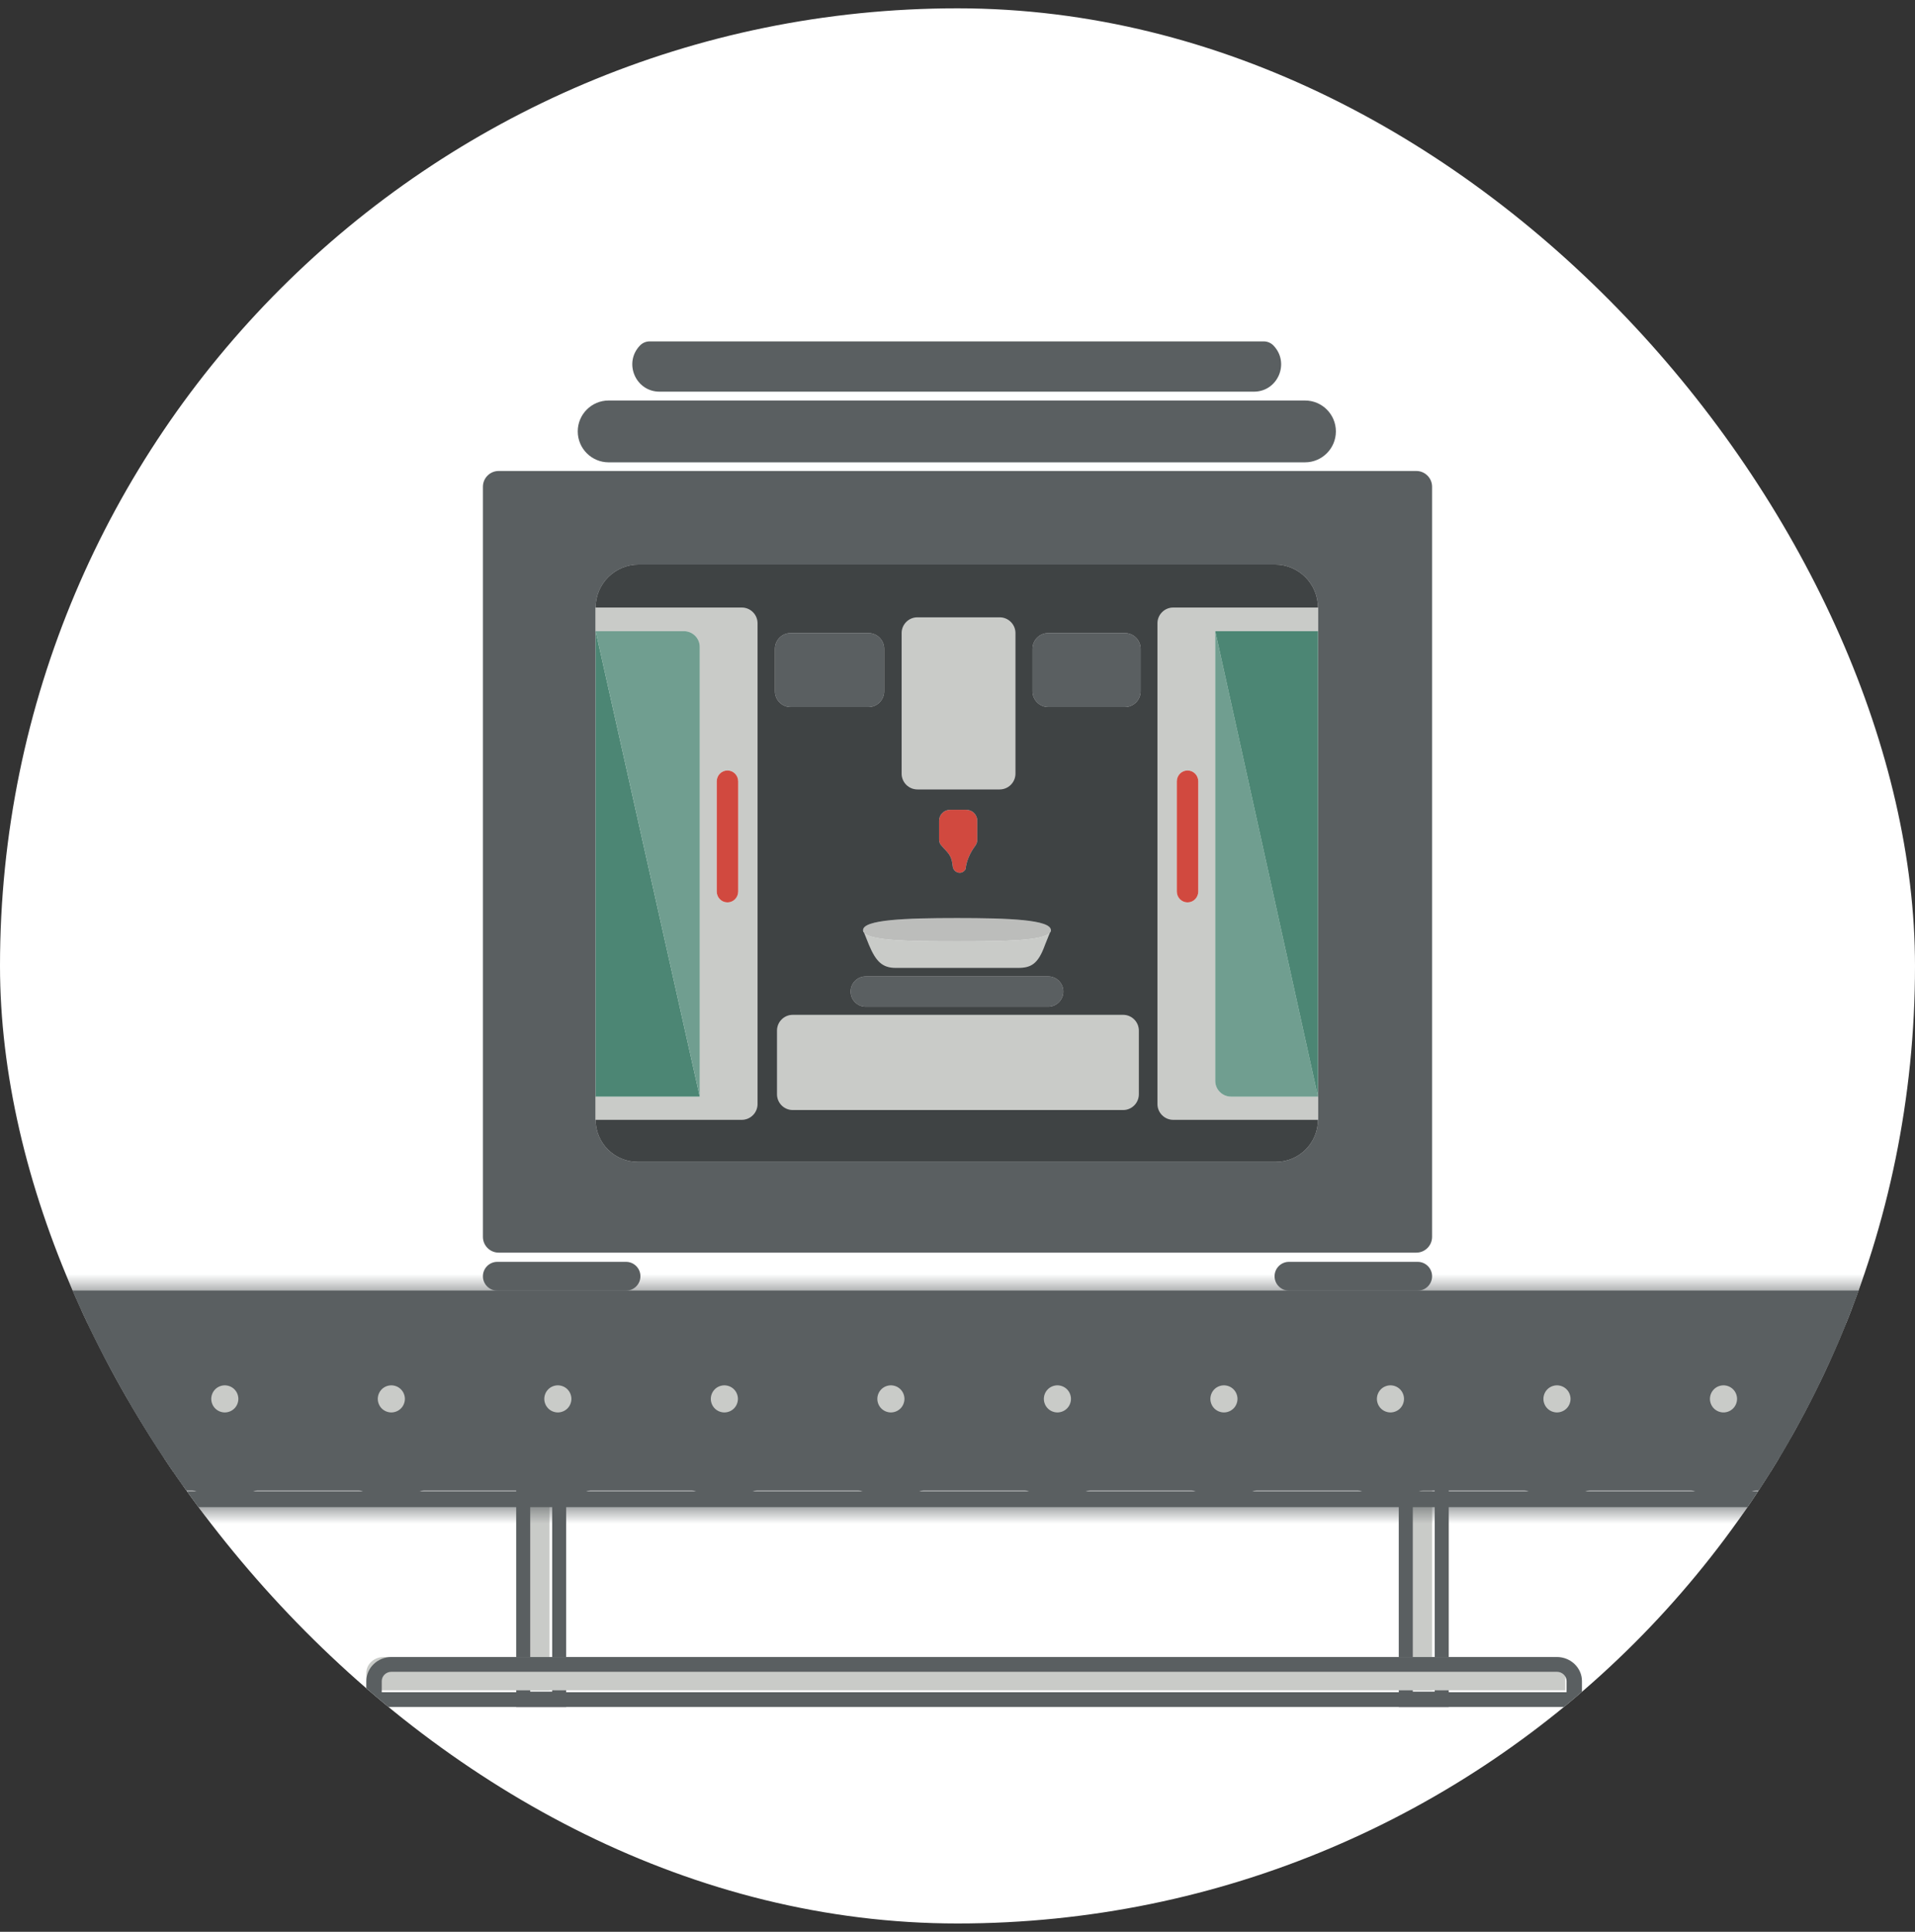 <svg width="115" height="116" viewBox="0 0 115 116" fill="none" xmlns="http://www.w3.org/2000/svg">
<rect x="0" y="0" width="115" height="116" fill="#333333" stroke="none"/>
<g clip-path="url(#clip0_1283_8941)">
<rect y="0.5" width="115" height="115" rx="57.5" fill="white"/>
<path d="M86 84.5H84V101.5H86V84.5Z" fill="#C9CBC8"/>
<path d="M86.159 85.423V101.577H84.841V85.423H86.159ZM87 84.5H86.159H84.841H84V85.423V101.577V102.5H84.841H86.159H87V101.577V85.423V84.5Z" fill="#5A5F61"/>
<path d="M33 84.5H31V101.5H33V84.5Z" fill="#C9CBC8"/>
<path d="M33.159 85.423V101.577H31.841V85.423H33.159ZM34 84.5H33.159H31.841H31V85.423V101.577V102.5H31.841H33.159H34V101.577V85.423V84.5Z" fill="#5A5F61"/>
<path d="M22 101.5V100.449C22 99.926 22.468 99.5 23.044 99.5H92.956C93.532 99.5 94 99.926 94 100.449V101.5H22Z" fill="#C9CBC8"/>
<path d="M93.493 100.387C93.815 100.387 94.075 100.638 94.075 100.947V101.613H22.925V100.947C22.925 100.638 23.186 100.387 23.508 100.387H93.493ZM93.493 99.5H23.508C22.677 99.5 22 100.149 22 100.947V101.613V102.5H22.925H94.076H95V101.613V100.947C95 100.149 94.324 99.5 93.493 99.5Z" fill="#5A5F61"/>
<path d="M1018.87 84C1018.87 85.893 1017.39 87.375 1015.62 87.375L3.375 87.375C1.61 87.375 0.125 85.894 0.125 84C0.125 82.106 1.61 80.625 3.375 80.625L1015.62 80.625C1017.39 80.625 1018.87 82.106 1018.87 84Z" fill="#5A5F61" stroke="#5A5F61" stroke-width="2.251"/>
<path d="M2.9 88.375C0.286 88.375 -1.875 86.205 -1.875 83.501C-1.875 80.796 0.286 78.625 2.9 78.625H1015.1C1017.71 78.625 1019.87 80.796 1019.87 83.501C1019.87 86.205 1017.71 88.375 1015.1 88.375H2.9ZM2.9 79.454C0.677 79.454 -1.098 81.286 -1.098 83.501C-1.098 85.715 0.677 87.547 2.9 87.547H1015.1C1017.32 87.547 1019.1 85.715 1019.1 83.501C1019.1 81.287 1017.32 79.454 1015.1 79.454H2.9Z" fill="#C9CBC8" stroke="#5A5F61" stroke-width="2.251"/>
<mask id="path-10-inside-1_1283_8941" fill="white">
<path d="M1014.64 78.441C1017.64 78.441 1020.08 80.935 1020.08 84.001C1020.08 87.065 1017.64 89.559 1014.64 89.559H3.355C0.358 89.559 -2.08 87.065 -2.08 84.001C-2.08 80.935 0.358 78.441 3.355 78.441H1014.64ZM3.355 87.406H1014.64C1016.48 87.406 1017.97 85.878 1017.97 84.001C1017.97 82.123 1016.48 80.594 1014.64 80.594H3.355C1.518 80.594 0.024 82.123 0.024 84.001C0.024 85.878 1.518 87.406 3.355 87.406ZM1014.64 77.5H3.355C-0.149 77.5 -3 80.416 -3 84.001C-3 87.584 -0.149 90.5 3.355 90.5H1014.64C1018.15 90.5 1021 87.584 1021 84.001C1021 80.416 1018.15 77.5 1014.64 77.5ZM3.355 86.465C2.026 86.465 0.945 85.36 0.945 84.001C0.945 82.642 2.026 81.535 3.355 81.535H1014.64C1015.97 81.535 1017.05 82.642 1017.05 84.001C1017.05 85.36 1015.97 86.465 1014.64 86.465H3.355Z"/>
</mask>
<path d="M1014.64 78.441C1017.64 78.441 1020.08 80.935 1020.08 84.001C1020.08 87.065 1017.64 89.559 1014.64 89.559H3.355C0.358 89.559 -2.08 87.065 -2.08 84.001C-2.08 80.935 0.358 78.441 3.355 78.441H1014.64ZM3.355 87.406H1014.64C1016.48 87.406 1017.97 85.878 1017.97 84.001C1017.97 82.123 1016.48 80.594 1014.64 80.594H3.355C1.518 80.594 0.024 82.123 0.024 84.001C0.024 85.878 1.518 87.406 3.355 87.406ZM1014.64 77.5H3.355C-0.149 77.5 -3 80.416 -3 84.001C-3 87.584 -0.149 90.5 3.355 90.5H1014.64C1018.15 90.5 1021 87.584 1021 84.001C1021 80.416 1018.15 77.5 1014.64 77.5ZM3.355 86.465C2.026 86.465 0.945 85.36 0.945 84.001C0.945 82.642 2.026 81.535 3.355 81.535H1014.64C1015.97 81.535 1017.05 82.642 1017.05 84.001C1017.05 85.36 1015.97 86.465 1014.64 86.465H3.355Z" fill="#5A5F61"/>
<path d="M1014.64 80.692C1016.35 80.692 1017.83 82.13 1017.83 84.001H1022.33C1022.33 79.741 1018.93 76.191 1014.64 76.191V80.692ZM1017.83 84.001C1017.83 85.87 1016.35 87.308 1014.64 87.308V91.809C1018.93 91.809 1022.33 88.26 1022.33 84.001H1017.83ZM1014.64 87.308H3.355V91.809H1014.64V87.308ZM3.355 87.308C1.649 87.308 0.171 85.87 0.171 84.001H-4.33C-4.33 88.26 -0.932 91.809 3.355 91.809V87.308ZM0.171 84.001C0.171 82.13 1.649 80.692 3.355 80.692V76.191C-0.933 76.191 -4.33 79.741 -4.33 84.001H0.171ZM3.355 80.692H1014.64V76.191H3.355V80.692ZM3.355 89.657H1014.64V85.156H3.355V89.657ZM1014.64 89.657C1017.77 89.657 1020.22 87.073 1020.22 84.001H1015.72C1015.72 84.683 1015.19 85.156 1014.64 85.156V89.657ZM1020.22 84.001C1020.22 80.928 1017.77 78.344 1014.64 78.344V82.845C1015.19 82.845 1015.72 83.317 1015.72 84.001H1020.22ZM1014.64 78.344H3.355V82.845H1014.64V78.344ZM3.355 78.344C0.228 78.344 -2.226 80.928 -2.226 84.001H2.275C2.275 83.317 2.809 82.845 3.355 82.845V78.344ZM-2.226 84.001C-2.226 87.073 0.228 89.657 3.355 89.657V85.156C2.809 85.156 2.275 84.683 2.275 84.001H-2.226ZM1014.64 75.249H3.355V79.751H1014.64V75.249ZM3.355 75.249C-1.44 75.249 -5.251 79.222 -5.251 84.001H-0.749C-0.749 81.611 1.142 79.751 3.355 79.751V75.249ZM-5.251 84.001C-5.251 88.779 -1.44 92.751 3.355 92.751V88.249C1.141 88.249 -0.749 86.389 -0.749 84.001H-5.251ZM3.355 92.751H1014.64V88.249H3.355V92.751ZM1014.64 92.751C1019.44 92.751 1023.25 88.78 1023.25 84.001H1018.75C1018.75 86.389 1016.86 88.249 1014.64 88.249V92.751ZM1023.25 84.001C1023.25 79.222 1019.44 75.249 1014.64 75.249V79.751C1016.86 79.751 1018.75 81.611 1018.75 84.001H1023.25ZM3.355 84.215C3.33 84.215 3.298 84.207 3.26 84.169C3.222 84.13 3.195 84.074 3.195 84.001H-1.306C-1.306 86.555 0.735 88.716 3.355 88.716V84.215ZM3.195 84.001C3.195 83.927 3.223 83.871 3.261 83.831C3.298 83.793 3.33 83.786 3.355 83.786V79.285C0.734 79.285 -1.306 81.448 -1.306 84.001H3.195ZM3.355 83.786H1014.64V79.285H3.355V83.786ZM1014.64 83.786C1014.67 83.786 1014.7 83.793 1014.74 83.831C1014.78 83.871 1014.8 83.927 1014.8 84.001H1019.3C1019.3 81.448 1017.26 79.285 1014.64 79.285V83.786ZM1014.8 84.001C1014.8 84.074 1014.78 84.13 1014.74 84.169C1014.7 84.207 1014.67 84.215 1014.64 84.215V88.716C1017.26 88.716 1019.3 86.555 1019.3 84.001H1014.8ZM1014.64 84.215H3.355V88.716H1014.64V84.215Z" fill="#5A5F61" mask="url(#path-10-inside-1_1283_8941)"/>
<path d="M66 84C66 85.381 64.881 86.5 63.5 86.5C62.119 86.5 61 85.381 61 84C61 82.619 62.119 81.5 63.5 81.5C64.881 81.5 66 82.619 66 84Z" fill="#C9CBC8" stroke="#5A5F61" stroke-width="6.628" stroke-miterlimit="10"/>
<path d="M6 84C6 85.381 4.881 86.5 3.5 86.5C2.119 86.5 1 85.381 1 84C1 82.619 2.119 81.5 3.5 81.5C4.881 81.5 6 82.619 6 84Z" fill="#C9CBC8" stroke="#5A5F61" stroke-width="6.628" stroke-miterlimit="10"/>
<path d="M26 84C26 85.381 24.881 86.5 23.5 86.5C22.119 86.5 21 85.381 21 84C21 82.619 22.119 81.5 23.5 81.5C24.881 81.5 26 82.619 26 84Z" fill="#C9CBC8" stroke="#5A5F61" stroke-width="6.628" stroke-miterlimit="10"/>
<path d="M36 84C36 85.381 34.881 86.5 33.5 86.5C32.119 86.5 31 85.381 31 84C31 82.619 32.119 81.5 33.5 81.5C34.881 81.5 36 82.619 36 84Z" fill="#C9CBC8" stroke="#5A5F61" stroke-width="6.628" stroke-miterlimit="10"/>
<path d="M46 84C46 85.381 44.881 86.5 43.5 86.5C42.12 86.5 41 85.381 41 84C41 82.619 42.12 81.5 43.5 81.5C44.881 81.5 46 82.619 46 84Z" fill="#C9CBC8" stroke="#5A5F61" stroke-width="6.628" stroke-miterlimit="10"/>
<path d="M56 84C56 85.381 54.882 86.5 53.5 86.5C52.12 86.5 51 85.381 51 84C51 82.619 52.12 81.5 53.5 81.5C54.882 81.5 56 82.619 56 84Z" fill="#C9CBC8" stroke="#5A5F61" stroke-width="6.628" stroke-miterlimit="10"/>
<path d="M16 84C16 85.381 14.882 86.5 13.5 86.5C12.119 86.5 11 85.381 11 84C11 82.619 12.119 81.5 13.5 81.5C14.882 81.5 16 82.619 16 84Z" fill="#C9CBC8" stroke="#5A5F61" stroke-width="6.628" stroke-miterlimit="10"/>
<path d="M76 84C76 85.381 74.881 86.5 73.5 86.5C72.118 86.5 71 85.381 71 84C71 82.619 72.118 81.5 73.5 81.5C74.881 81.5 76 82.619 76 84Z" fill="#C9CBC8" stroke="#5A5F61" stroke-width="6.628" stroke-miterlimit="10"/>
<path d="M96 84C96 85.381 94.881 86.5 93.5 86.5C92.118 86.5 91 85.381 91 84C91 82.619 92.118 81.5 93.5 81.5C94.881 81.5 96 82.619 96 84Z" fill="#C9CBC8" stroke="#5A5F61" stroke-width="6.628" stroke-miterlimit="10"/>
<path d="M106 84C106 85.381 104.881 86.5 103.5 86.5C102.119 86.5 101 85.381 101 84C101 82.619 102.119 81.5 103.5 81.5C104.881 81.5 106 82.619 106 84Z" fill="#C9CBC8" stroke="#5A5F61" stroke-width="6.628" stroke-miterlimit="10"/>
<path d="M116 84C116 85.381 114.881 86.5 113.5 86.5C112.12 86.5 111 85.381 111 84C111 82.619 112.12 81.5 113.5 81.5C114.881 81.5 116 82.619 116 84Z" fill="#C9CBC8" stroke="#5A5F61" stroke-width="6.628" stroke-miterlimit="10"/>
<path d="M86 84C86 85.381 84.882 86.5 83.5 86.5C82.119 86.5 81 85.381 81 84C81 82.619 82.119 81.5 83.5 81.5C84.882 81.5 86 82.619 86 84Z" fill="#C9CBC8" stroke="#5A5F61" stroke-width="6.628" stroke-miterlimit="10"/>
<path fill-rule="evenodd" clip-rule="evenodd" d="M86 74.27C86 74.793 85.576 75.218 85.052 75.218H29.948C29.424 75.218 29 74.793 29 74.27V29.229C29 28.706 29.424 28.281 29.948 28.281H85.052C85.576 28.281 86 28.706 86 29.229V74.27ZM35.77 36.481C35.77 35.056 36.925 33.901 38.35 33.901L76.566 33.901C77.99 33.901 79.145 35.056 79.145 36.481V37.901V65.849V67.243C79.145 68.637 78.016 69.766 76.622 69.766H38.294C36.9 69.766 35.77 68.637 35.77 67.243V65.849V37.901V36.481Z" fill="#5A5F61"/>
<path fill-rule="evenodd" clip-rule="evenodd" d="M44.544 67.243C45.068 67.243 45.492 66.818 45.492 66.295V37.429C45.492 36.905 45.068 36.481 44.544 36.481H35.77V37.901H41.073C41.596 37.901 42.021 38.326 42.021 38.849L42.021 65.849H35.77V67.243H44.544ZM44.329 53.535V46.918C44.329 46.558 44.041 46.266 43.686 46.266C43.33 46.266 43.042 46.558 43.042 46.918V53.535C43.042 53.895 43.33 54.187 43.686 54.187C44.041 54.187 44.329 53.895 44.329 53.535Z" fill="#C9CBC8"/>
<path fill-rule="evenodd" clip-rule="evenodd" d="M70.456 36.481C69.933 36.481 69.508 36.905 69.508 37.429V66.295C69.508 66.818 69.933 67.243 70.456 67.243H79.145V65.849H73.927C73.404 65.849 72.979 65.425 72.979 64.901L72.979 37.901H79.145V36.481H70.456ZM70.671 53.535V46.918C70.671 46.558 70.959 46.266 71.314 46.266C71.67 46.266 71.958 46.558 71.958 46.918V53.535C71.958 53.895 71.67 54.187 71.314 54.187C70.959 54.187 70.671 53.895 70.671 53.535Z" fill="#C9CBC8"/>
<path d="M46.661 63.644V61.886C46.661 61.362 47.085 60.938 47.609 60.938H67.442C67.966 60.938 68.39 61.362 68.39 61.886V63.644V65.707C68.39 66.231 67.966 66.655 67.442 66.655H47.609C47.085 66.655 46.661 66.231 46.661 65.707V63.644Z" fill="#C9CBC8"/>
<path d="M63.856 59.54C63.856 59.038 63.449 58.63 62.946 58.63H51.991C51.488 58.63 51.08 59.038 51.08 59.54C51.08 60.043 51.488 60.451 51.991 60.451H62.946C63.449 60.451 63.856 60.043 63.856 59.54Z" fill="#5A5F61"/>
<path d="M63.044 56.016C62.629 56.492 60.291 56.527 57.468 56.527C54.646 56.527 52.307 56.492 51.893 56.016L52.185 56.743C52.602 57.738 52.993 58.12 53.789 58.12H61.148C61.943 58.12 62.351 57.856 62.752 56.743L63.044 56.016Z" fill="#C9CBC8"/>
<path d="M57.468 55.127C54.353 55.127 51.828 55.223 51.828 55.854L51.893 56.016C52.307 56.492 54.646 56.527 57.468 56.527C60.291 56.527 62.629 56.492 63.044 56.016L63.109 55.854C63.109 55.223 60.584 55.127 57.468 55.127Z" fill="#C9CBC8"/>
<path d="M57.468 55.127C54.353 55.127 51.828 55.223 51.828 55.854L51.893 56.016C52.307 56.492 54.646 56.527 57.468 56.527C60.291 56.527 62.629 56.492 63.044 56.016L63.109 55.854C63.109 55.223 60.584 55.127 57.468 55.127Z" fill="black" fill-opacity="0.07"/>
<path d="M54.145 46.455C54.145 46.978 54.57 47.403 55.093 47.403H60.032C60.555 47.403 60.98 46.978 60.98 46.455V38.016C60.98 37.493 60.555 37.069 60.032 37.069H55.093C54.57 37.069 54.145 37.493 54.145 38.016V46.455Z" fill="#C9CBC8"/>
<path d="M47.483 42.458C46.96 42.458 46.536 42.034 46.536 41.51V38.96C46.536 38.436 46.96 38.012 47.483 38.012H52.15C52.673 38.012 53.098 38.436 53.098 38.96V41.51C53.098 42.034 52.673 42.458 52.15 42.458H47.483Z" fill="#5A5F61"/>
<path d="M62.952 42.458C62.429 42.458 62.004 42.034 62.004 41.51V38.96C62.004 38.436 62.429 38.012 62.952 38.012H67.55C68.074 38.012 68.498 38.436 68.498 38.96V41.51C68.498 42.034 68.074 42.458 67.55 42.458H62.952Z" fill="#5A5F61"/>
<path d="M57.895 52.306C57.742 52.457 57.495 52.44 57.341 52.29C57.273 52.224 57.229 52.137 57.215 52.044L57.179 51.79C57.145 51.557 57.043 51.339 56.885 51.165L56.531 50.775C56.443 50.678 56.394 50.552 56.394 50.421V49.284C56.394 48.92 56.689 48.626 57.053 48.626H58.029C58.393 48.626 58.688 48.92 58.688 49.284V50.43C58.688 50.556 58.647 50.679 58.573 50.781L58.547 50.817C58.25 51.221 58.041 51.69 57.986 52.188C57.984 52.211 57.946 52.256 57.895 52.306Z" fill="#D1493F"/>
<path d="M38.459 76.636C38.459 77.113 38.072 77.5 37.594 77.5H29.864C29.387 77.5 29 77.113 29 76.636C29 76.158 29.387 75.771 29.864 75.771H37.594C38.072 75.771 38.459 76.158 38.459 76.636Z" fill="#5A5F61"/>
<path d="M86 76.636C86 77.113 85.613 77.5 85.136 77.5H77.406C76.928 77.5 76.541 77.113 76.541 76.636C76.541 76.158 76.928 75.771 77.406 75.771H85.136C85.613 75.771 86 76.158 86 76.636Z" fill="#5A5F61"/>
<path d="M34.695 25.905C34.695 24.88 35.526 24.049 36.551 24.049H78.367C79.392 24.049 80.223 24.88 80.223 25.905C80.223 26.931 79.392 27.762 78.367 27.762H36.551C35.526 27.762 34.695 26.931 34.695 25.905Z" fill="#5A5F61"/>
<path d="M39.013 20.5H75.892C76.112 20.5 76.321 20.59 76.474 20.748C77.476 21.787 76.74 23.519 75.297 23.519H39.609C38.168 23.519 37.431 21.789 38.43 20.749C38.583 20.59 38.793 20.5 39.013 20.5Z" fill="#5A5F61"/>
<path d="M44.329 46.918V53.535C44.329 53.895 44.041 54.187 43.686 54.187C43.33 54.187 43.042 53.895 43.042 53.535V46.918C43.042 46.558 43.33 46.266 43.686 46.266C44.041 46.266 44.329 46.558 44.329 46.918Z" fill="#D1493F"/>
<path d="M70.671 46.918V53.535C70.671 53.895 70.959 54.187 71.314 54.187C71.67 54.187 71.958 53.895 71.958 53.535V46.918C71.958 46.558 71.67 46.266 71.314 46.266C70.959 46.266 70.671 46.558 70.671 46.918Z" fill="#D1493F"/>
<path fill-rule="evenodd" clip-rule="evenodd" d="M73.927 65.849C73.404 65.849 72.979 65.425 72.979 64.901L72.979 37.901L79.145 65.849H73.927Z" fill="#4C8674"/>
<path fill-rule="evenodd" clip-rule="evenodd" d="M73.927 65.849C73.404 65.849 72.979 65.425 72.979 64.901L72.979 37.901L79.145 65.849H73.927Z" fill="white" fill-opacity="0.2"/>
<path d="M79.145 65.849V37.901H72.979L79.145 65.849Z" fill="#4C8674"/>
<path fill-rule="evenodd" clip-rule="evenodd" d="M42.021 65.849H35.77V37.901L42.021 65.849Z" fill="#4C8674"/>
<path d="M42.021 65.849L42.021 38.849C42.021 38.326 41.596 37.901 41.073 37.901H35.77L42.021 65.849Z" fill="#4C8674"/>
<path d="M42.021 65.849L42.021 38.849C42.021 38.326 41.596 37.901 41.073 37.901H35.77L42.021 65.849Z" fill="white" fill-opacity="0.2"/>
<path fill-rule="evenodd" clip-rule="evenodd" d="M70.456 67.243C69.933 67.243 69.508 66.818 69.508 66.295V37.429C69.508 36.905 69.933 36.481 70.456 36.481H79.145C79.145 35.056 77.99 33.901 76.566 33.901L38.35 33.901C36.925 33.901 35.77 35.056 35.77 36.481H44.544C45.068 36.481 45.492 36.905 45.492 37.429V66.295C45.492 66.818 45.068 67.243 44.544 67.243H35.77C35.77 68.637 36.9 69.766 38.294 69.766H76.622C78.016 69.766 79.145 68.637 79.145 67.243H70.456ZM51.08 59.54C51.08 59.038 51.488 58.63 51.991 58.63H62.946C63.449 58.63 63.856 59.038 63.856 59.54C63.856 60.043 63.449 60.451 62.946 60.451H51.991C51.488 60.451 51.08 60.043 51.08 59.54ZM51.828 55.854C51.828 55.223 54.353 55.127 57.468 55.127C60.584 55.127 63.109 55.223 63.109 55.854C63.109 55.913 63.087 55.967 63.044 56.016L62.752 56.743C62.351 57.856 61.943 58.12 61.148 58.12H53.789C52.993 58.12 52.602 57.738 52.185 56.743L51.893 56.016C51.85 55.967 51.828 55.913 51.828 55.854ZM60.98 46.455C60.98 46.978 60.555 47.403 60.032 47.403H55.093C54.57 47.403 54.145 46.978 54.145 46.455V38.016C54.145 37.493 54.57 37.069 55.093 37.069H60.032C60.555 37.069 60.98 37.493 60.98 38.016V46.455ZM57.215 52.044C57.229 52.137 57.273 52.224 57.341 52.29C57.495 52.44 57.742 52.457 57.895 52.306C57.946 52.256 57.984 52.211 57.986 52.188C58.041 51.69 58.25 51.221 58.547 50.817L58.573 50.781C58.647 50.679 58.688 50.556 58.688 50.43V49.284C58.688 48.92 58.393 48.626 58.029 48.626H57.053C56.689 48.626 56.394 48.92 56.394 49.284V50.421C56.394 50.552 56.443 50.678 56.531 50.775L56.885 51.165C57.043 51.339 57.145 51.557 57.179 51.79L57.215 52.044ZM47.609 60.938C47.085 60.938 46.661 61.362 46.661 61.886V63.644V65.707C46.661 66.231 47.085 66.655 47.609 66.655H67.442C67.966 66.655 68.39 66.231 68.39 65.707V63.644V61.886C68.39 61.362 67.966 60.938 67.442 60.938H47.609ZM47.483 38.012C46.96 38.012 46.536 38.436 46.536 38.96V41.51C46.536 42.034 46.96 42.458 47.483 42.458H52.15C52.673 42.458 53.098 42.034 53.098 41.51V38.96C53.098 38.436 52.673 38.012 52.15 38.012H47.483ZM62.952 38.012C62.429 38.012 62.004 38.436 62.004 38.96V41.51C62.004 42.034 62.429 42.458 62.952 42.458H67.55C68.074 42.458 68.498 42.034 68.498 41.51V38.96C68.498 38.436 68.074 38.012 67.55 38.012H62.952Z" fill="#5A5F61"/>
<path fill-rule="evenodd" clip-rule="evenodd" d="M70.456 67.243C69.933 67.243 69.508 66.818 69.508 66.295V37.429C69.508 36.905 69.933 36.481 70.456 36.481H79.145C79.145 35.056 77.99 33.901 76.566 33.901L38.35 33.901C36.925 33.901 35.77 35.056 35.77 36.481H44.544C45.068 36.481 45.492 36.905 45.492 37.429V66.295C45.492 66.818 45.068 67.243 44.544 67.243H35.77C35.77 68.637 36.9 69.766 38.294 69.766H76.622C78.016 69.766 79.145 68.637 79.145 67.243H70.456ZM51.08 59.54C51.08 59.038 51.488 58.63 51.991 58.63H62.946C63.449 58.63 63.856 59.038 63.856 59.54C63.856 60.043 63.449 60.451 62.946 60.451H51.991C51.488 60.451 51.08 60.043 51.08 59.54ZM51.828 55.854C51.828 55.223 54.353 55.127 57.468 55.127C60.584 55.127 63.109 55.223 63.109 55.854C63.109 55.913 63.087 55.967 63.044 56.016L62.752 56.743C62.351 57.856 61.943 58.12 61.148 58.12H53.789C52.993 58.12 52.602 57.738 52.185 56.743L51.893 56.016C51.85 55.967 51.828 55.913 51.828 55.854ZM60.98 46.455C60.98 46.978 60.555 47.403 60.032 47.403H55.093C54.57 47.403 54.145 46.978 54.145 46.455V38.016C54.145 37.493 54.57 37.069 55.093 37.069H60.032C60.555 37.069 60.98 37.493 60.98 38.016V46.455ZM57.215 52.044C57.229 52.137 57.273 52.224 57.341 52.29C57.495 52.44 57.742 52.457 57.895 52.306C57.946 52.256 57.984 52.211 57.986 52.188C58.041 51.69 58.25 51.221 58.547 50.817L58.573 50.781C58.647 50.679 58.688 50.556 58.688 50.43V49.284C58.688 48.92 58.393 48.626 58.029 48.626H57.053C56.689 48.626 56.394 48.92 56.394 49.284V50.421C56.394 50.552 56.443 50.678 56.531 50.775L56.885 51.165C57.043 51.339 57.145 51.557 57.179 51.79L57.215 52.044ZM47.609 60.938C47.085 60.938 46.661 61.362 46.661 61.886V63.644V65.707C46.661 66.231 47.085 66.655 47.609 66.655H67.442C67.966 66.655 68.39 66.231 68.39 65.707V63.644V61.886C68.39 61.362 67.966 60.938 67.442 60.938H47.609ZM47.483 38.012C46.96 38.012 46.536 38.436 46.536 38.96V41.51C46.536 42.034 46.96 42.458 47.483 42.458H52.15C52.673 42.458 53.098 42.034 53.098 41.51V38.96C53.098 38.436 52.673 38.012 52.15 38.012H47.483ZM62.952 38.012C62.429 38.012 62.004 38.436 62.004 38.96V41.51C62.004 42.034 62.429 42.458 62.952 42.458H67.55C68.074 42.458 68.498 42.034 68.498 41.51V38.96C68.498 38.436 68.074 38.012 67.55 38.012H62.952Z" fill="black" fill-opacity="0.3"/>
</g>
<defs>
<clipPath id="clip0_1283_8941">
<rect y="0.5" width="115" height="115" rx="57.5" fill="white"/>
</clipPath>
</defs>
</svg>
